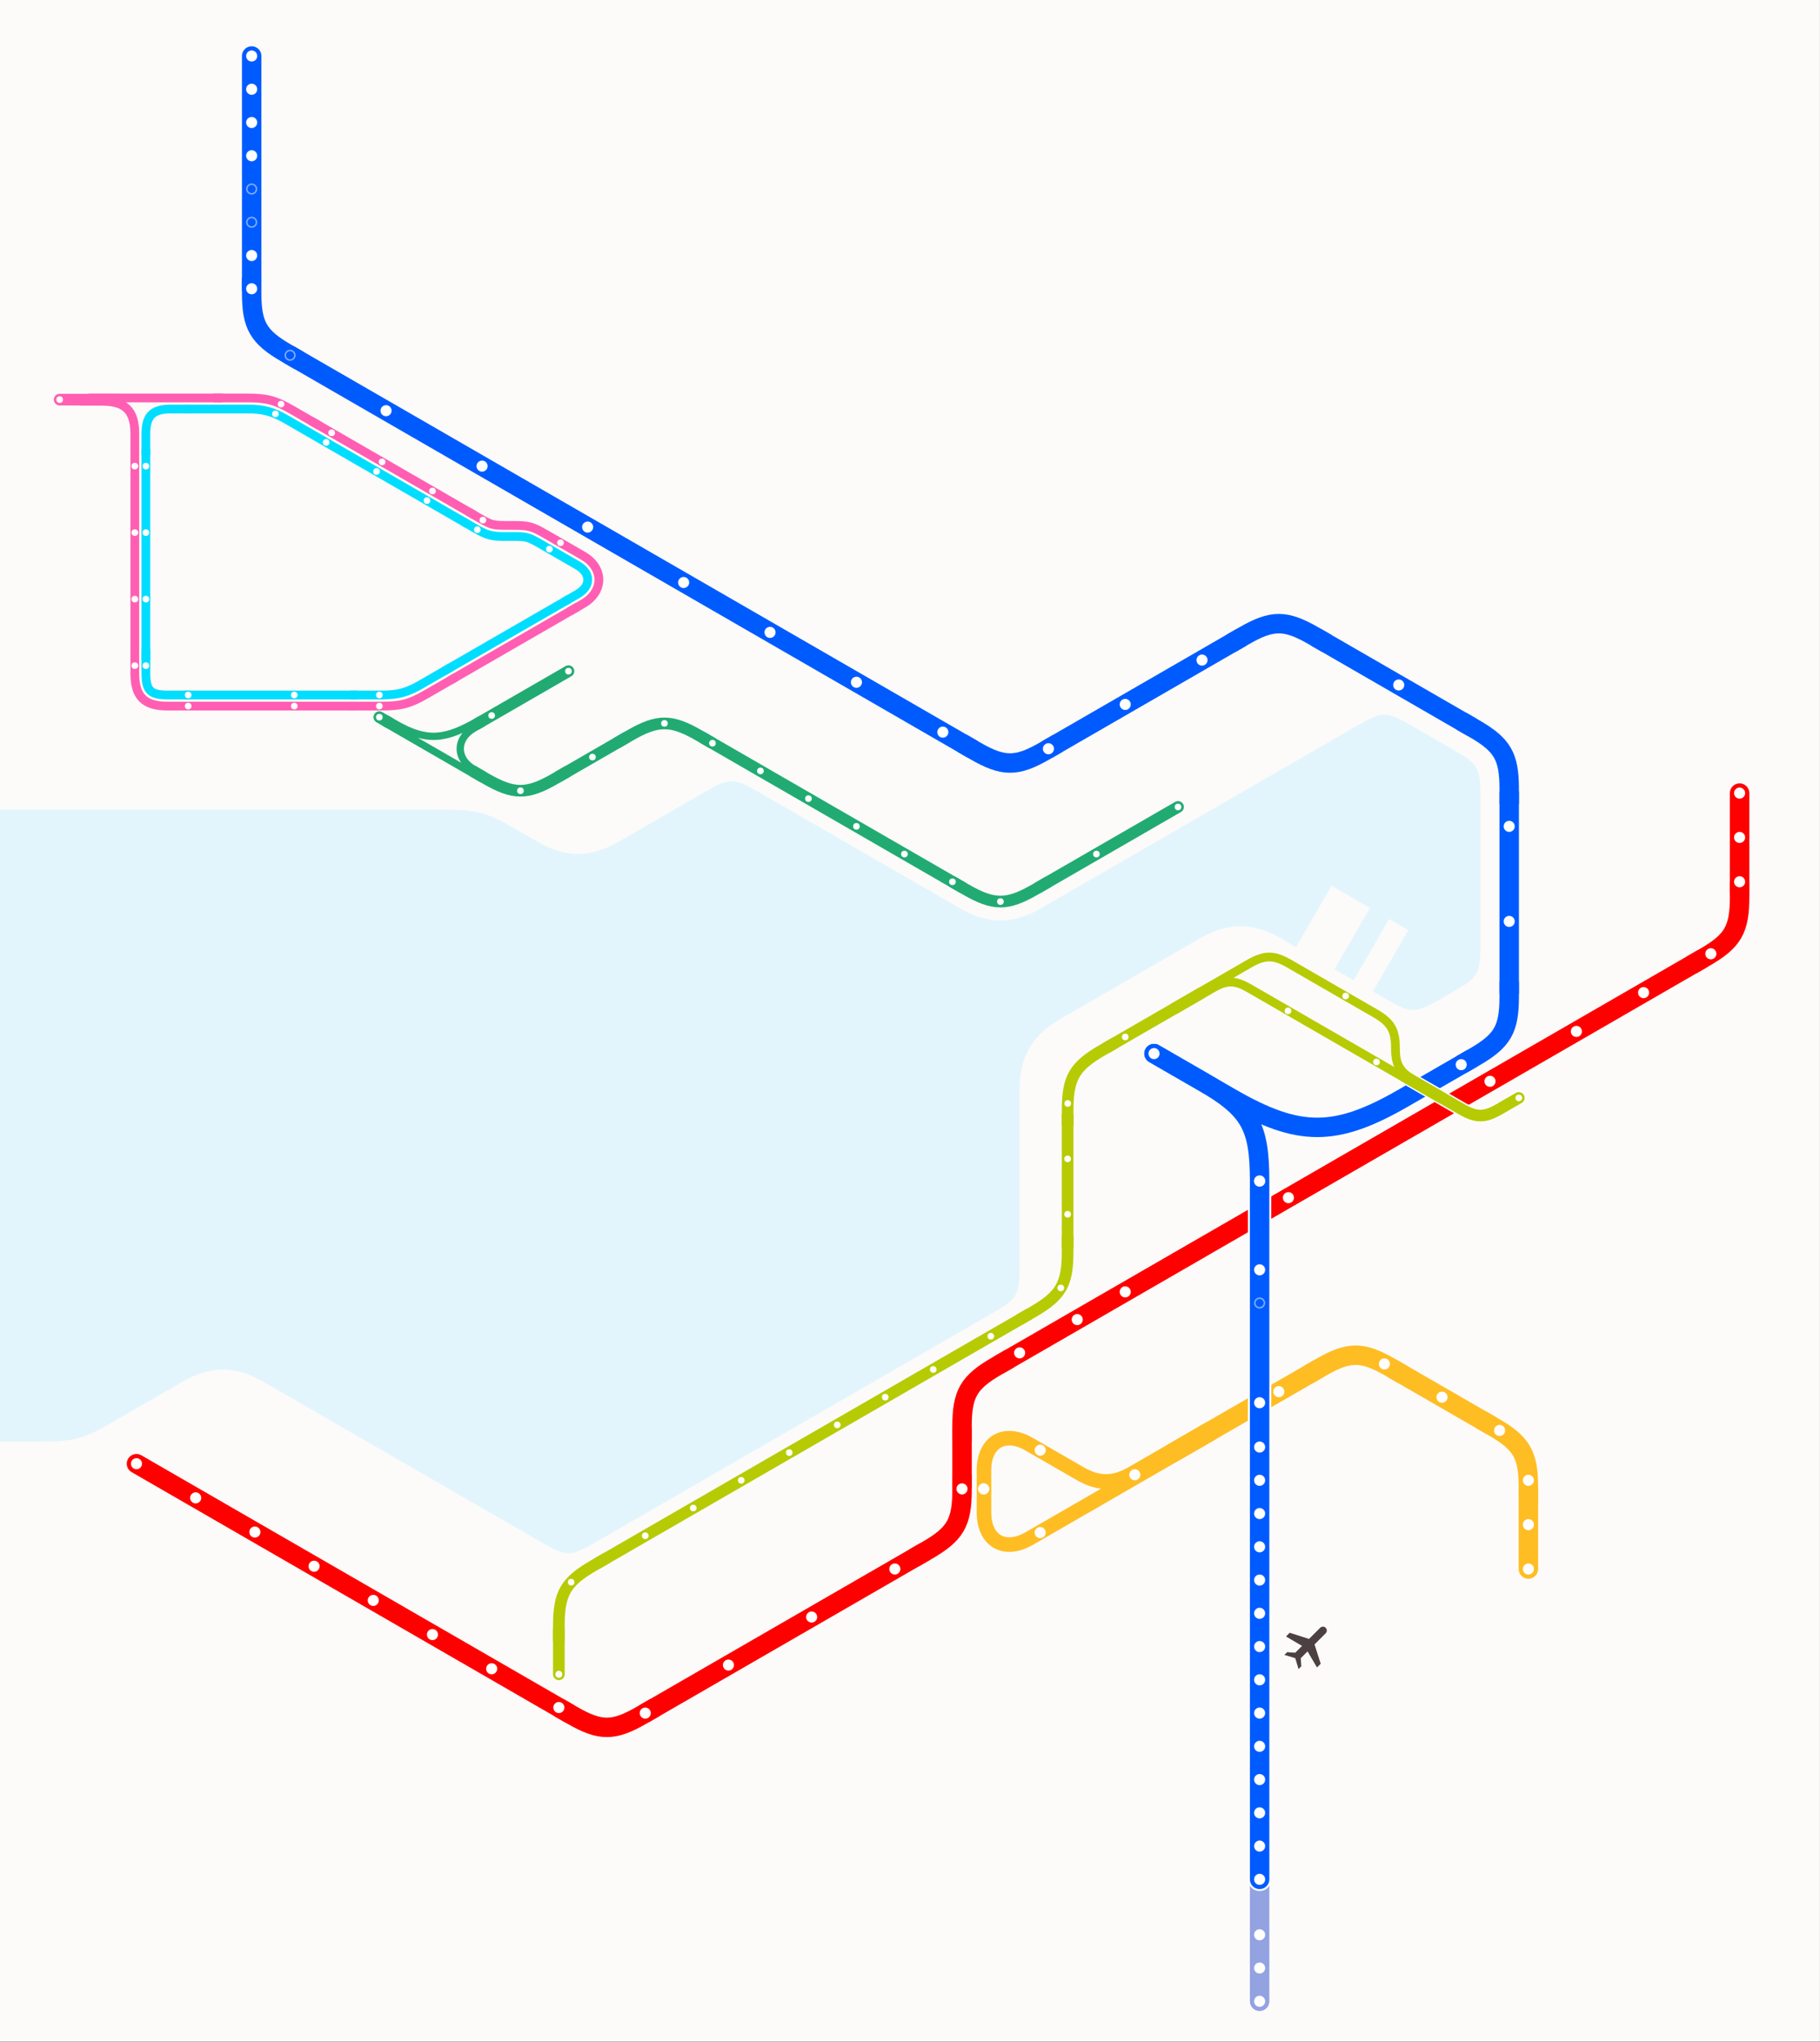 <!DOCTYPE svg PUBLIC "-//W3C//DTD SVG 1.1//EN" "http://www.w3.org/Graphics/SVG/1.1/DTD/svg11.dtd"><svg viewBox="0 0 4422 4961" xmlns="http://www.w3.org/2000/svg" xml:space="preserve" style="fill-rule:evenodd;clip-rule:evenodd;stroke-linejoin:round;stroke-miterlimit:2"><rect x="0" y="0" width="4422" height="4961" fill="#333333" stroke="none"/><path style="fill:#fcfbf9" d="M0 0h4421.89v4960.63H0z"/><clipPath id="a"><path d="M0 0h4421.89v4960.63H0z"/></clipPath><g clip-path="url(#a)"><path d="m3149.05 2301.35-37.71-21.77c-67.06-38.72-128.01-38.72-195.07 0l-341.37 197.09c-67.06 38.71-97.54 91.5-97.54 168.93v429.06c0 72.95-4.15 80.15-67.33 116.62l-961.54 555.15c-63.18 36.48-71.48 36.48-134.66 0l-674.784-389.58c-67.06-38.72-128.013-38.72-195.073 0l-174.198 100.57c-66.858 38.6-91.121 45.1-168.323 45.1H-1021.17l-69.97-1535.11h2172.18c77.2 0 101.47 6.5 168.32 45.11l57.58 33.24c67.06 38.72 128.02 38.72 195.08 0l208.31-120.27c63.18-36.47 71.48-36.47 134.66 0l488.19 281.86c67.06 38.72 128.01 38.72 195.07 0l768.08-443.45c63.18-36.48 71.48-36.48 134.66 0l98.57 56.91c63.18 36.48 67.33 43.67 67.33 116.62v356.21c0 72.95-4.15 80.15-67.33 116.62l-28.6 16.52c-63.18 36.47-71.48 36.47-134.66 0l-30.66-17.71 86.16-149.24-46.64-26.94-86.17 149.25-46.65-26.93 86.17-149.25-93.29-53.86-86.17 149.25Z" style="fill:#e3f5fc"/><path d="m2932.02 3455.09 23.62 40.91-446.16 257.6c-37.2 21.47-70.92 21.23-95.14 7.24-24.21-13.98-41.29-43.06-41.29-86.01v-102.32c0-42.99 17.07-72.08 41.27-86.05 24.2-13.98 57.93-14.21 95.16 7.28l122.28 70.6c40.23 23.23 70.8 23.23 111.03 0l189.23-109.25ZM2754.6 3584.8c-48.79 28.17-85.86 28.17-134.65 0l-122.28-70.6c-56.1-32.39-101-6.47-101 58.31v102.32c0 64.72 44.95 90.67 101 58.31l256.93-148.34Z" style="fill:#ffbd24"/><path d="M2943.83 3475.54s-129.2 74.6-189.23 109.26c-48.79 28.17-85.86 28.17-134.65 0-36.3-20.96-81.83-47.24-122.28-70.6-56.1-32.39-101-6.47-101 58.31v102.32c0 64.72 44.95 90.67 101 58.31 145.13-83.79 446.16-257.6 446.16-257.6Z" style="fill:none;stroke:#ffbd24;stroke-width:23.62px"/><path d="M3713.51 3812.24v-188.53M3620.22 3462.12l-233.24-134.66M3200.39 3327.46l-307.32 177.39M2933.37 3481.58l-80.61 46.55" style="fill:none;stroke:#ffbd24;stroke-width:47.24px;stroke-linecap:round"/><path d="M3713.51 3650.64v-36.86c0-79.19-16.11-107.1-84.69-146.69-8.4-4.85-31.93-18.43-31.93-18.43M3410.31 3340.93s-23.28-13.44-31.93-18.44c-68.58-39.59-100.81-39.59-169.38 0-8.4 4.85-31.93 18.44-31.93 18.44" style="fill:none;stroke:#ffbd24;stroke-width:47.24px"/><path d="m331.598 3556.38 1049.562 605.97" style="fill:none;stroke:red;stroke-width:47.24px;stroke-linecap:round"/><path d="M1357.83 4148.88s23.28 13.44 31.93 18.44c68.58 39.59 100.81 39.59 169.38 0 8.4-4.85 31.93-18.44 31.93-18.44" style="fill:none;stroke:red;stroke-width:47.24px;stroke-miterlimit:1"/><path d="m1567.75 4162.35 676.38-390.51" style="fill:none;stroke:red;stroke-width:47.24px;stroke-linecap:round;stroke-miterlimit:1"/><path d="M2220.8 3785.3s23.29-13.44 31.94-18.43c68.57-39.59 84.68-67.5 84.68-146.69v-36.86" style="fill:none;stroke:red;stroke-width:47.24px;stroke-miterlimit:1"/><path d="M2337.42 3610.25v-134.66" style="fill:none;stroke:red;stroke-width:47.24px;stroke-linecap:round;stroke-miterlimit:1"/><path d="M2454.04 3300.53s-23.28 13.44-31.93 18.44c-68.57 39.59-84.69 67.5-84.69 146.68v36.87" style="fill:none;stroke:red;stroke-width:47.24px;stroke-miterlimit:1"/><path d="m2920.51 3031.22 513.12-296.25" style="fill:none;stroke:#fff;stroke-width:56.69px;stroke-miterlimit:1"/><path d="m2430.72 3314 1702.62-983.01" style="fill:none;stroke:red;stroke-width:47.24px;stroke-linecap:round;stroke-miterlimit:1"/><path d="M4110.01 2344.46s23.28-13.44 31.93-18.44c68.58-39.59 84.69-67.5 84.69-146.68v-36.87" style="fill:none;stroke:red;stroke-width:47.24px;stroke-miterlimit:1"/><path d="M4226.63 2169.4v-242.38" style="fill:none;stroke:red;stroke-width:47.24px;stroke-linecap:round;stroke-miterlimit:1"/><path d="M3060.45 4862.57v-296.25" style="fill:none;stroke:#93a2e1;stroke-width:47.24px;stroke-linecap:round;stroke-miterlimit:1"/><path d="m3060.45 4566.32-.05-1696.61" style="fill:none;stroke:#fff;stroke-width:56.69px;stroke-linecap:round"/><path d="M2803.89 2559.91s78.57 45.34 186.59 107.71c165.31 95.43 254.52 95.44 419.83 0 108.02-62.37 163.26-94.24 163.26-94.24" style="fill:none;stroke:#fff;stroke-width:56.69px;stroke-miterlimit:1"/><path d="M3060.45 4566.32s-.05-1289.43-.05-1696.72c0-134.29-23.57-175.24-139.87-242.37-71.78-41.43-116.64-67.32-116.64-67.32" style="fill:none;stroke:#005bff;stroke-width:47.24px;stroke-linecap:round;stroke-miterlimit:1"/><path d="M2803.89 2559.91s78.57 45.34 186.59 107.71c165.31 95.43 254.52 95.44 419.83 0 108.02-62.37 163.26-94.24 163.26-94.24" style="fill:none;stroke:#005bff;stroke-width:47.24px;stroke-linecap:round;stroke-miterlimit:1"/><path d="M3550.25 2586.84s23.28-13.44 31.93-18.43c68.57-39.59 84.68-67.5 84.68-146.69v-36.87" style="fill:none;stroke:#005bff;stroke-width:47.24px;stroke-miterlimit:1"/><path d="M3666.86 2411.79v-484.77" style="fill:none;stroke:#005bff;stroke-width:47.24px;stroke-linecap:round;stroke-miterlimit:1"/><path d="M3666.86 1953.95v-36.87c0-79.19-16.11-107.09-84.68-146.69-8.4-4.84-31.93-18.43-31.93-18.43" style="fill:none;stroke:#005bff;stroke-width:47.24px;stroke-miterlimit:1"/><path d="m3573.57 1765.42-373.18-215.45" style="fill:none;stroke:#005bff;stroke-width:47.24px;stroke-linecap:round;stroke-miterlimit:1"/><path d="M3223.72 1563.44s-23.28-13.44-31.93-18.44c-68.58-39.59-100.8-39.59-169.38 0-8.4 4.85-31.93 18.44-31.93 18.44" style="fill:none;stroke:#005bff;stroke-width:47.24px;stroke-miterlimit:1"/><path d="m3013.8 1549.97-466.47 269.32" style="fill:none;stroke:#005bff;stroke-width:47.24px;stroke-linecap:round;stroke-miterlimit:1"/><path d="M2337.42 1805.82s23.28 13.44 31.93 18.44c68.58 39.59 100.8 39.59 169.38 0 8.4-4.85 31.93-18.44 31.93-18.44" style="fill:none;stroke:#005bff;stroke-width:47.24px;stroke-miterlimit:1"/><path d="M2360.75 1819.29 704.774 863.213" style="fill:none;stroke:#005bff;stroke-width:47.24px;stroke-linecap:round;stroke-miterlimit:1"/><path d="M611.48 674.691v36.869c0 79.183 16.114 107.092 84.688 146.684 8.399 4.849 31.93 18.435 31.93 18.435" style="fill:none;stroke:#005bff;stroke-width:47.24px;stroke-miterlimit:1"/><path d="M611.48 459.237V216.852" style="fill:none;stroke:#fff;stroke-width:56.69px;stroke-linecap:round;stroke-miterlimit:1"/><path d="M611.48 701.623V136.057" style="fill:none;stroke:#005bff;stroke-width:47.24px;stroke-linecap:round;stroke-miterlimit:1"/><path d="M3410.32 2613.72s86.19 49.82 139.93 80.85c36.89 21.3 56.39 21.3 93.29 0 26.73-15.43 46.65-26.98 46.65-26.98" style="fill:none;stroke:#fff;stroke-width:35.43px;stroke-linecap:round;stroke-miterlimit:1"/><path d="M1357.83 4068.09v-107.73" style="fill:none;stroke:#b6cb04;stroke-width:28.35px;stroke-linecap:round;stroke-miterlimit:1"/><path d="m1451.13 3798.77 1049.56-605.96M2593.98 3031.22v-323.19M2687.28 2546.45l233.23-134.66" style="fill:none;stroke:#b6cb04;stroke-width:28.35px;stroke-miterlimit:1"/><path d="m2857.63 2464.46-14.18-24.55 93.3-53.86 93.29-53.87c20.74-11.97 37.31-17.52 53.74-17.52 16.42 0 33 5.55 53.73 17.52l209.91 121.2c20.74 11.97 33.83 23.54 42.05 37.77 8.21 14.22 11.69 31.35 11.69 55.3 0 17.73 1.8 30.58 7.89 41.12 6.08 10.54 16.3 18.53 31.67 27.4l69.97 40.39c6.78 3.92 9.1 12.59 5.18 19.36-3.91 6.78-12.58 9.11-19.36 5.19l-69.97-40.4-396.5-228.92c-15.36-8.86-27.39-13.72-39.56-13.72-12.17 0-24.2 4.86-39.56 13.72l-93.29 53.87Zm576 162.78c-36.09-20.84-46.65-39.12-46.65-80.79 0-41.68-10.55-59.96-46.64-80.8l-209.92-121.19c-36.09-20.84-57.2-20.84-93.29 0l-93.3 53.86c36.1-20.84 57.21-20.84 93.3 0l396.5 228.92Z" style="fill:#b6cb04"/><path d="M3503.6 2667.64s-430.38-248.48-466.47-269.32c-36.09-20.84-57.2-20.84-93.3 0-41.33 23.86-93.29 53.86-93.29 53.86s119.82-69.18 186.59-107.72c36.09-20.84 57.2-20.84 93.29 0 36.1 20.84 173.82 100.35 209.92 121.19 36.09 20.84 46.64 39.12 46.64 80.8 0 41.67 10.56 59.95 46.65 80.79 36.09 20.84 69.97 40.4 69.97 40.4Z" style="fill:none;stroke:#b6cb04;stroke-width:14.17px;stroke-linecap:round;stroke-miterlimit:1"/><path d="M3410.31 2613.77s86.2 49.77 139.94 80.8c36.89 21.3 56.39 21.3 93.29 0 26.73-15.43 46.65-26.98 46.65-26.98" style="fill:none;stroke:#b6cb04;stroke-width:28.35px;stroke-linecap:round;stroke-miterlimit:1"/><path d="M1474.45 3785.3s-23.28 13.44-31.93 18.44c-68.57 39.59-84.69 67.5-84.69 146.68v36.87M2477.36 3206.27s23.28-13.44 31.93-18.43c68.58-39.6 84.69-67.5 84.69-146.69v-36.87M2710.6 2532.98s-23.28 13.44-31.93 18.43c-68.57 39.6-84.69 67.5-84.69 146.69v36.87" style="fill:none;stroke:#b6cb04;stroke-width:28.35px;stroke-miterlimit:1"/><path d="m2862.2 1960.68-338.19 195.25M2337.42 2155.93l-629.73-363.57M1521.1 1792.36l-163.27 94.26M921.683 1742.53l21.941 12.67" style="fill:none;stroke:#21ab72;stroke-width:28.35px;stroke-linecap:round;stroke-miterlimit:1"/><path d="M1731.01 1805.82s-23.28-13.44-31.93-18.43c-68.57-39.59-100.8-39.59-169.38 0-8.39 4.85-31.92 18.43-31.92 18.43M2314.1 2142.47s23.28 13.44 31.93 18.43c68.57 39.59 100.8 39.59 169.37 0 8.4-4.85 31.93-18.43 31.93-18.43" style="fill:none;stroke:#21ab72;stroke-width:28.35px;stroke-miterlimit:1"/><path d="m1159.58 1758.69 221.58-127.92" style="fill:none;stroke:#21ab72;stroke-width:28.35px;stroke-linecap:round;stroke-miterlimit:1"/><path d="M1147.92 1873.15s23.28 13.44 31.93 18.44c68.58 39.59 100.8 39.59 169.38 0 8.4-4.85 31.93-18.44 31.93-18.44" style="fill:none;stroke:#21ab72;stroke-width:28.35px;stroke-miterlimit:1"/><path d="m1164.16 1739.68 14.17 24.55-23.32 13.47c-18.19 10.5-27.91 25.84-27.91 41.59 0 15.75 9.72 31.09 27.91 41.59l23.32 13.46c6.78 3.92 9.1 12.58 5.19 19.36-3.91 6.78-12.58 9.11-19.36 5.19l-235.569-136 14.173-24.55 21.547 12.44c37.639 21.73 67.039 31.14 96.589 29.22 30.11-1.95 60.06-15.38 98.42-37.52l4.84-2.8Zm-16.24 133.47c-46.66-26.94-46.66-80.79 0-107.73l18.49-10.67c-81.4 47-127.79 55.3-209.186 8.3l190.696 110.1Z" style="fill:#21ab72"/><path d="m1171.25 1886.62-235.573-136.01s4.399 2.54 21.547 12.44c81.396 47 127.786 38.7 209.186-8.3 2.82-1.63 4.84-2.79 4.84-2.79s-3.33 1.92-23.33 13.46c-46.66 26.94-46.66 80.79 0 107.73 10.71 6.18 23.33 13.47 23.33 13.47Z" style="fill:none;stroke:#21ab72;stroke-width:7.09px;stroke-linecap:square;stroke-linejoin:miter;stroke-miterlimit:1"/><path d="M327.558 1577.15v58.99c0 56.52 22.942 79.46 79.462 79.46h54.779M327.558 1113.43v-58.99c0-56.518-22.942-79.461-79.463-79.461h-54.778M214.98 966.9h326.53M448.215 1715.6h412.827M1404.48 1473.84l-310.83 179.46M1151.53 1251.14l-396.069-228.67M327.558 1081v533.97" style="fill:none;stroke:#ff5eb3;stroke-width:21.26px;stroke-miterlimit:1"/><path d="M145.009 970.94h139.942" style="fill:none;stroke:#ff5eb3;stroke-width:28.35px;stroke-linecap:round;stroke-miterlimit:1"/><path d="M448.215 993.832h93.295M751.853 1051.49l384.627 222.06M1381.16 1456.21l-303.21 175.06M448.215 1688.67h419.824M354.49 1604.08v-511.7M518.186 993.832h83.387c38.307 0 61.162 6.198 94.086 25.208 32.924 19.01 67.64 39.05 67.64 39.05" style="fill:none;stroke:#0df;stroke-width:21.26px;stroke-miterlimit:1"/><path d="M518.186 966.9h83.387c46.312 0 67.444 5.662 107.552 28.818 32.924 19.012 67.64 39.052 67.64 39.052" style="fill:none;stroke:#ff5eb3;stroke-width:21.26px;stroke-miterlimit:1"/><path d="M1094.4 1621.77s-37.89 21.87-72.21 41.69c-33.177 19.15-56.071 25.21-94.088 25.21h-78.104" style="fill:none;stroke:#0df;stroke-width:21.26px;stroke-miterlimit:1"/><path d="M1107.87 1645.09s-37.89 21.88-72.22 41.69c-40.104 23.16-61.235 28.82-107.548 28.82h-78.104M1138.06 1243.37s20.28 11.7 26.09 15.06c29.83 17.22 33.44 18.19 67.87 18.19h13.34c39.43 0 47.18 2.07 81.33 21.79 18.46 10.66 26.09 15.06 26.09 15.06" style="fill:none;stroke:#ff5eb3;stroke-width:21.26px;stroke-miterlimit:1"/><path d="M1339.32 1336.79s-20.28-11.7-26.09-15.06c-29.83-17.22-33.43-18.18-67.87-18.18h-13.34c-39.43 0-47.18-2.08-81.33-21.8-18.46-10.66-26.09-15.06-26.09-15.06M354.49 1577.15v58.99c0 41.47 11.061 52.53 52.53 52.53h54.779" style="fill:none;stroke:#0df;stroke-width:21.26px;stroke-miterlimit:1"/><path d="M1334.94 1334.27s34.74 20.05 68.12 39.33c33.32 19.23 33.32 50.73 0 69.97-18.06 10.42-33.13 19.12-33.13 19.12" style="fill:none;stroke:#0df;stroke-width:21.26px;stroke-miterlimit:1"/><path d="M1348.41 1310.94s34.73 20.06 68.11 39.33c51.39 29.67 51.39 86.95 0 116.62-18.05 10.42-33.13 19.13-33.13 19.13" style="fill:none;stroke:#ff5eb3;stroke-width:21.26px;stroke-miterlimit:1"/><path d="M354.49 1105.35v-51.28c0-43.87 16.372-60.238 60.235-60.238h47.074" style="fill:none;stroke:#0df;stroke-width:21.26px;stroke-miterlimit:1"/><circle cx="2862.2" cy="1960.68" r="8.08" style="fill:#fff"/><circle cx="2663.95" cy="2075.14" r="8.08" style="fill:#fff"/><circle cx="2430.72" cy="2190.61" r="8.08" style="fill:#fff"/><circle cx="2314.1" cy="2142.47" r="8.08" style="fill:#fff"/><circle cx="2197.48" cy="2075.14" r="8.08" style="fill:#fff"/><circle cx="2080.86" cy="2007.81" r="8.08" style="fill:#fff"/><circle cx="1964.25" cy="1940.48" r="8.08" style="fill:#fff"/><circle cx="1847.63" cy="1873.15" r="8.08" style="fill:#fff"/><circle cx="1731.01" cy="1805.82" r="8.08" style="fill:#fff"/><circle cx="1614.39" cy="1757.68" r="8.08" style="fill:#fff"/><circle cx="1439.47" cy="1839.49" r="8.08" style="fill:#fff"/><circle cx="1264.54" cy="1921.28" r="8.08" style="fill:#fff"/><circle cx="1194.57" cy="1738.49" r="8.08" style="fill:#fff"/><circle cx="1381.16" cy="1630.77" r="8.08" style="fill:#fff"/><circle cx="715.033" cy="1715.6" r="8.08" style="fill:#fff"/><circle cx="715.033" cy="1688.67" r="8.08" style="fill:#fff"/><circle cx="457.239" cy="1715.6" r="8.08" style="fill:#fff"/><circle cx="457.239" cy="1688.67" r="8.08" style="fill:#fff"/><circle cx="327.558" cy="1617.3" r="8.08" style="fill:#fff"/><circle cx="354.49" cy="1617.3" r="8.08" style="fill:#fff"/><circle cx="327.558" cy="1455.71" r="8.08" style="fill:#fff"/><circle cx="354.49" cy="1455.71" r="8.08" style="fill:#fff"/><circle cx="327.558" cy="1294.12" r="8.08" style="fill:#fff"/><circle cx="354.49" cy="1294.12" r="8.08" style="fill:#fff"/><circle cx="327.558" cy="1132.53" r="8.08" style="fill:#fff"/><circle cx="354.49" cy="1132.53" r="8.08" style="fill:#fff"/><circle cx="1173.27" cy="1263.69" r="8.08" style="fill:#fff"/><circle cx="1361.87" cy="1318.72" r="8.08" style="fill:#fff"/><circle cx="1334.94" cy="1334.27" r="8.08" style="fill:#fff"/><circle cx="921.683" cy="1715.6" r="8.08" style="fill:#fff"/><circle cx="921.683" cy="1688.67" r="8.08" style="fill:#fff"/><circle cx="921.683" cy="1742.53" r="8.08" style="fill:#fff"/><circle cx="1159.8" cy="1287.01" r="8.08" style="fill:#fff"/><circle cx="1050.82" cy="1192.99" r="8.08" style="fill:#fff"/><circle cx="1037.35" cy="1216.32" r="8.08" style="fill:#fff"/><circle cx="928.368" cy="1122.3" r="8.08" style="fill:#fff"/><circle cx="914.902" cy="1145.62" r="8.08" style="fill:#fff"/><circle cx="805.919" cy="1051.6" r="8.08" style="fill:#fff"/><circle cx="792.453" cy="1074.93" r="8.08" style="fill:#fff"/><circle cx="682.9" cy="981.896" r="8.08" style="fill:#fff"/><circle cx="669.172" cy="1005.67" r="8.08" style="fill:#fff"/><circle cx="145.009" cy="970.94" r="8.08" style="fill:#fff"/><circle cx="1357.83" cy="4068.09" r="8.08" style="fill:#fff"/><circle cx="1387.76" cy="3844.25" r="8.08" style="fill:#fff"/><circle cx="2593.98" cy="2815.74" r="8.08" style="fill:#fff"/><circle cx="3269.5" cy="2420.03" r="8.08" style="fill:#fff"/><circle cx="3344.43" cy="2580.35" r="8.08" style="fill:#fff"/><circle cx="3690.19" cy="2667.64" r="8.08" style="fill:#fff"/><circle cx="3129.37" cy="2456.19" r="8.08" style="fill:#fff"/><circle cx="2593.98" cy="2950.38" r="8.08" style="fill:#fff"/><circle cx="1357.83" cy="4068.09" r="8.08" style="fill:#fff"/><circle cx="1567.71" cy="3731.42" r="8.08" style="fill:#fff"/><circle cx="1684.33" cy="3664.08" r="8.08" style="fill:#fff"/><circle cx="1800.95" cy="3596.75" r="8.08" style="fill:#fff"/><circle cx="1917.58" cy="3529.42" r="8.08" style="fill:#fff"/><circle cx="2034.2" cy="3462.09" r="8.08" style="fill:#fff"/><circle cx="2150.83" cy="3394.75" r="8.08" style="fill:#fff"/><circle cx="2407.39" cy="3246.67" r="8.08" style="fill:#fff"/><circle cx="2267.45" cy="3327.42" r="8.08" style="fill:#fff"/><circle cx="2577.37" cy="3129.35" r="8.08" style="fill:#fff"/><circle cx="2594.28" cy="2681.1" r="8.08" style="fill:#fff"/><circle cx="2733.92" cy="2519.51" r="8.08" style="fill:#fff"/><circle cx="2389.94" cy="3617.59" r="13.466" style="fill:#fff"/><circle cx="2527.4" cy="3523.59" r="13.466" style="fill:#fff"/><circle cx="2527.36" cy="3723.77" r="13.466" style="fill:#fff"/><circle cx="2389.94" cy="3617.59" r="13.466" style="fill:#fff"/><circle cx="2757.24" cy="3583.27" r="13.466" style="fill:#fff"/><circle cx="3107.1" cy="3381.33" r="13.466" style="fill:#fff"/><circle cx="3363.66" cy="3314" r="13.466" style="fill:#fff"/><circle cx="3503.6" cy="3394.79" r="13.466" style="fill:#fff"/><circle cx="3643.54" cy="3475.59" r="13.466" style="fill:#fff"/><circle cx="3713.51" cy="3596.78" r="13.466" style="fill:#fff"/><circle cx="3713.51" cy="3704.51" r="13.466" style="fill:#fff"/><circle cx="3713.51" cy="3812.24" r="13.466" style="fill:#fff"/><circle cx="4226.63" cy="1927.01" r="13.466" style="fill:#fff"/><circle cx="4226.63" cy="2034.74" r="13.466" style="fill:#fff"/><circle cx="4226.63" cy="2142.42" r="13.466" style="fill:#fff"/><circle cx="4156.8" cy="2317.4" r="13.466" style="fill:#fff"/><circle cx="3993.39" cy="2411.79" r="13.466" style="fill:#fff"/><circle cx="3830.13" cy="2506.05" r="13.466" style="fill:#fff"/><circle cx="3620.22" cy="2627.24" r="13.466" style="fill:#fff"/><circle cx="3130.42" cy="2910.02" r="13.466" style="fill:#fff"/><circle cx="2733.92" cy="3138.9" r="13.466" style="fill:#fff"/><circle cx="2617.3" cy="3206.23" r="13.466" style="fill:#fff"/><circle cx="2477.36" cy="3287.07" r="13.466" style="fill:#fff"/><circle cx="2174.16" cy="3812.24" r="13.466" style="fill:#fff"/><circle cx="2337.35" cy="3617.59" r="13.466" style="fill:#fff"/><circle cx="1972.02" cy="3928.94" r="13.466" style="fill:#fff"/><circle cx="1769.88" cy="4045.64" r="13.466" style="fill:#fff"/><circle cx="1567.75" cy="4162.35" r="13.466" style="fill:#fff"/><circle cx="1194.57" cy="4054.62" r="13.466" style="fill:#fff"/><circle cx="1357.83" cy="4148.84" r="13.466" style="fill:#fff"/><circle cx="1050.74" cy="3971.58" r="13.466" style="fill:#fff"/><circle cx="906.912" cy="3888.54" r="13.466" style="fill:#fff"/><circle cx="763.083" cy="3805.5" r="13.466" style="fill:#fff"/><circle cx="619.255" cy="3722.46" r="13.466" style="fill:#fff"/><circle cx="475.426" cy="3639.42" r="13.466" style="fill:#fff"/><circle cx="331.598" cy="3556.38" r="13.466" style="fill:#fff"/><circle cx="3060.45" cy="4862.57" r="13.466" style="fill:#fff"/><ellipse cx="3060.45" cy="4781.78" rx="13.466" ry="13.467" style="fill:#fff"/><circle cx="3060.45" cy="4700.98" r="13.466" style="fill:#fff"/><circle cx="3060.45" cy="2869.62" r="13.466" style="fill:#fff"/><circle cx="3060.45" cy="3085.33" r="13.466" style="fill:#fff"/><path d="M3060.45 3152.41c7.43 0 13.47 6.03 13.47 13.46 0 7.44-6.04 13.47-13.47 13.47-7.43 0-13.46-6.03-13.46-13.47 0-7.43 6.03-13.46 13.46-13.46Zm0 3.54c-5.47 0-9.92 4.45-9.92 9.92 0 5.48 4.45 9.93 9.92 9.93 5.48 0 9.93-4.45 9.93-9.93 0-5.47-4.45-9.92-9.93-9.92Z" style="fill:#fff" opacity="0.5"/><circle cx="3060.45" cy="3515.94" r="13.466" style="fill:#fff"/><circle cx="3060.45" cy="3408.26" r="13.466" style="fill:#fff"/><circle cx="3060.45" cy="3596.74" r="13.466" style="fill:#fff"/><circle cx="3060.45" cy="3677.53" r="13.466" style="fill:#fff"/><circle cx="3060.45" cy="3758.33" r="13.466" style="fill:#fff"/><circle cx="3060.45" cy="3839.12" r="13.466" style="fill:#fff"/><circle cx="3060.45" cy="3919.92" r="13.466" style="fill:#fff"/><circle cx="3060.45" cy="4000.71" r="13.466" style="fill:#fff"/><circle cx="3060.45" cy="4081.51" r="13.466" style="fill:#fff"/><circle cx="3060.45" cy="4162.3" r="13.466" style="fill:#fff"/><circle cx="3060.45" cy="4243.1" r="13.466" style="fill:#fff"/><circle cx="3060.45" cy="4323.89" r="13.466" style="fill:#fff"/><circle cx="3060.45" cy="4404.69" r="13.466" style="fill:#fff"/><circle cx="3060.45" cy="4485.48" r="13.466" style="fill:#fff"/><circle cx="3060.45" cy="4566.32" r="13.466" style="fill:#fff"/><circle cx="3060.45" cy="2869.62" r="13.466" style="fill:#fff"/><circle cx="2803.89" cy="2559.91" r="13.466" style="fill:#fff"/><circle cx="3550.25" cy="2586.84" r="13.466" style="fill:#fff"/><circle cx="3666.86" cy="2238.81" r="13.466" style="fill:#fff"/><circle cx="3666.86" cy="2007.81" r="13.466" style="fill:#fff"/><circle cx="3398.46" cy="1664.32" r="13.466" style="fill:#fff"/><circle cx="2920.51" cy="1603.84" r="13.466" style="fill:#fff"/><circle cx="2733.92" cy="1711.56" r="13.466" style="fill:#fff"/><circle cx="2547.33" cy="1819.29" r="13.466" style="fill:#fff"/><circle cx="2290.78" cy="1778.89" r="13.466" style="fill:#fff"/><circle cx="2080.86" cy="1657.7" r="13.466" style="fill:#fff"/><circle cx="1870.95" cy="1536.51" r="13.466" style="fill:#fff"/><circle cx="1661.04" cy="1415.31" r="13.466" style="fill:#fff"/><circle cx="1427.8" cy="1280.65" r="13.466" style="fill:#fff"/><ellipse cx="1171.24" cy="1132.53" rx="13.464" ry="13.466" style="fill:#fff"/><circle cx="938.01" cy="997.871" r="13.466" style="fill:#fff"/><path d="M704.774 849.747c7.432 0 13.466 6.034 13.466 13.466 0 7.432-6.034 13.466-13.466 13.466-7.432 0-13.466-6.034-13.466-13.466 0-7.432 6.034-13.466 13.466-13.466Zm0 3.543c-5.476 0-9.922 4.446-9.922 9.923 0 5.476 4.446 9.922 9.922 9.922 5.477 0 9.923-4.446 9.923-9.922 0-5.477-4.446-9.923-9.923-9.923Z" style="fill:#fff" opacity="0.5"/><circle cx="611.48" cy="701.623" r="13.466" style="fill:#fff"/><circle cx="611.48" cy="620.827" r="13.466" style="fill:#fff"/><path d="M611.48 526.566c7.432 0 13.466 6.034 13.466 13.466 0 7.432-6.034 13.466-13.466 13.466-7.432 0-13.466-6.034-13.466-13.466 0-7.432 6.034-13.466 13.466-13.466Zm0 3.544c-5.476 0-9.922 4.446-9.922 9.922 0 5.477 4.446 9.923 9.922 9.923 5.477 0 9.923-4.446 9.923-9.923 0-5.476-4.446-9.922-9.923-9.922ZM611.48 445.771c7.432 0 13.466 6.034 13.466 13.466 0 7.432-6.034 13.466-13.466 13.466-7.432 0-13.466-6.034-13.466-13.466 0-7.432 6.034-13.466 13.466-13.466Zm0 3.544c-5.476 0-9.922 4.446-9.922 9.922 0 5.477 4.446 9.923 9.922 9.923 5.477 0 9.923-4.446 9.923-9.923 0-5.476-4.446-9.922-9.923-9.922Z" style="fill:#fff" opacity="0.5"/><circle cx="611.48" cy="378.442" r="13.466" style="fill:#fff"/><circle cx="611.48" cy="297.647" r="13.466" style="fill:#fff"/><circle cx="611.481" cy="216.852" r="13.466" style="fill:#fff"/><circle cx="611.48" cy="136.057" r="13.466" style="fill:#fff"/><path d="m3147.09 4028.92-26.45-7.96 6.68-6.68 19.72 1.34 16.54-16.54-39.01-22.9 9.03-9.03 46.9 15.01 27.1-27.1c1.77-1.77 4.17-2.77 6.67-2.77 2.51 0 4.91 1 6.68 2.77 1.77 1.77 2.77 4.17 2.77 6.68 0 2.5-1 4.9-2.77 6.68l-27.09 27.09 15 46.9-9.03 9.03-22.89-39.01-16.55 16.54 1.34 19.73-6.68 6.67-7.96-26.45Z" style="fill:#4d4040"/></g></svg>